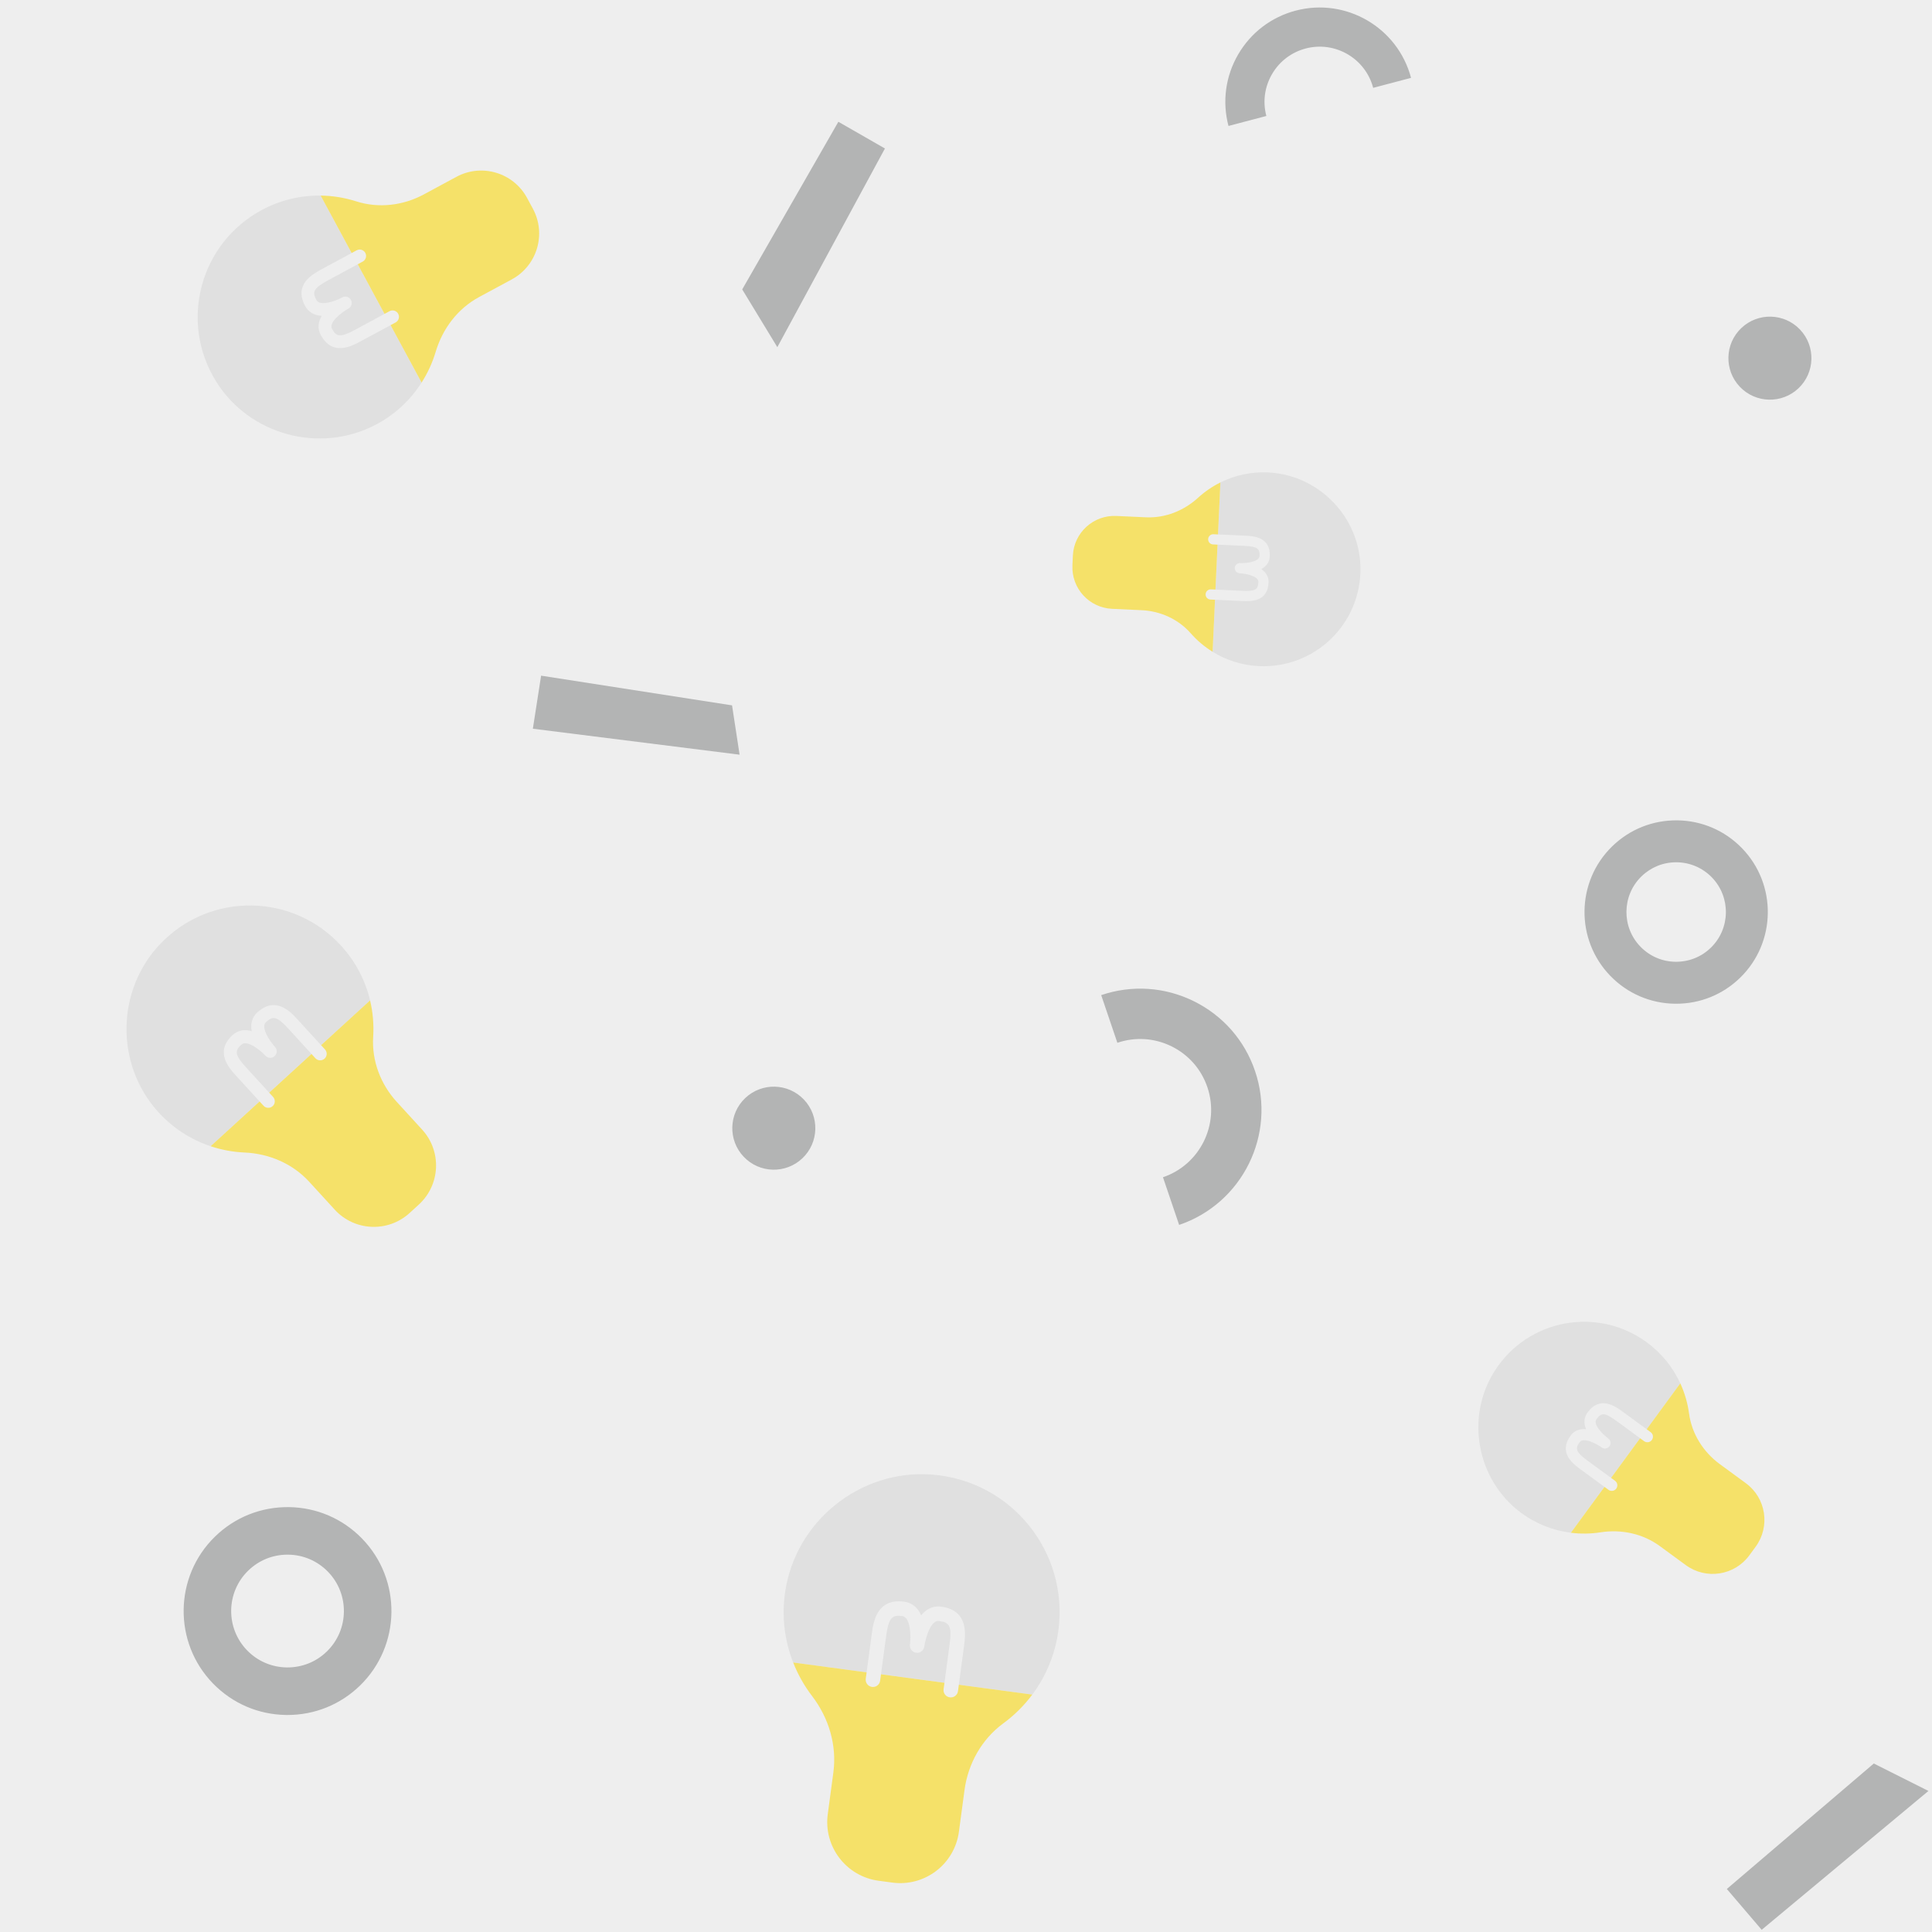 <?xml version="1.0" encoding="utf-8"?>
<svg xmlns="http://www.w3.org/2000/svg" xmlns:xlink="http://www.w3.org/1999/xlink" viewBox="0 0 256 256" width="256px" height="256px">
<style type="text/css">@keyframes ld-pulse
{
  0% {
    animation-timing-function: cubic-bezier(0.041,0.391,0.509,0.69);
    transform: scale(1);
  }
  24.3% {
    animation-timing-function: cubic-bezier(0.225,0.633,0.525,1);
    transform: scale(0.846);
  }
  55% {
    animation-timing-function: cubic-bezier(0.304,0.339,0.655,0.614);
    transform: scale(0.802);
  }
  70.2% {
    animation-timing-function: cubic-bezier(0.446,0.273,0.556,0.729);
    transform: scale(0.829);
  }
  82.3% {
    animation-timing-function: cubic-bezier(0.683,0.184,1,0.736);
    transform: scale(0.869);
  }
  100% {
    transform: scale(1);
  }
}
.ld.ld-pulse {
  animation: ld-pulse 0.5s infinite;
}</style>
<rect x="0" y="0" width="256" height="256" fill="#eee"/>
<defs>
  <g id="id-0.4509332980782992"><!--Generator: Adobe Illustrator 21.0.0, SVG Export Plug-In . SVG Version: 6.00 Build 0)--><g><path style="fill:none" d="M53.643,35.354c-1.105,0-2.108,0.42-2.898,1.215c-0.289,0.291-0.539,0.621-0.756,0.977 c-0.782-1.281-1.947-2.192-3.631-2.192c-5.439,0-5.439,4.808-5.439,7.119V50h2.835v-7.527c0-3.665,0.65-4.284,2.604-4.284 c1.648,0,2.216,3.625,2.225,5.298c0,0.009,0,0.018,0,0.027c0.005,0.78,0.638,1.409,1.417,1.409c0.001,0,0.003,0,0.004,0 c0.781-0.002,1.413-0.636,1.413-1.417c0-0.017,0-0.032,0-0.049c0.002-0.966,0.245-3.791,1.338-4.889 c0.261-0.262,0.535-0.379,0.888-0.379c1.986,0,2.604,0.591,2.604,4.284V50h2.835v-7.527C59.082,40.163,59.082,35.354,53.643,35.354 z"/><path style="fill:#e0e0e0" d="M40.918,42.473c0-2.31,0-7.119,5.439-7.119c1.684,0,2.849,0.912,3.631,2.192 c0.217-0.356,0.467-0.687,0.756-0.977c0.79-0.795,1.792-1.215,2.898-1.215c5.439,0,5.439,4.808,5.439,7.119V50h14.466 c2.154-3.871,3.382-8.327,3.382-13.071c0-15.442-12.997-27.848-28.648-26.876c-13.923,0.865-25.029,12.574-25.208,26.522 c-0.063,4.877,1.178,9.457,3.386,13.424h14.46V42.473z"/><path style="fill:#e0e0e0" d="M53.643,38.189c-0.353,0-0.627,0.117-0.888,0.379c-1.093,1.098-1.336,3.923-1.338,4.889 c0,0.017,0,0.032,0,0.049c0,0.782-0.632,1.416-1.413,1.417c-0.001,0-0.003,0-0.004,0c-0.779,0-1.413-0.629-1.417-1.409 c0-0.008,0-0.018,0-0.027c-0.009-1.673-0.577-5.298-2.225-5.298c-1.954,0-2.604,0.619-2.604,4.284V50h12.494v-7.527 C56.247,38.78,55.629,38.189,53.643,38.189z"/></g><path style="fill:#f5e169" d="M37.087,70.248v0.854v7.339C37.087,84.825,42.262,90,48.645,90h2.709 c6.384,0,11.559-5.175,11.559-11.559v-7.339v-0.855c0-5.222,2.005-10.301,5.766-13.924c1.919-1.848,3.563-3.979,4.868-6.324H59.082 v1.26c0,0.782-0.634,1.417-1.417,1.417s-1.417-0.635-1.417-1.417V50H43.753v1.26c0,0.782-0.634,1.417-1.417,1.417 s-1.417-0.635-1.417-1.417V50h-14.46c1.225,2.202,2.745,4.217,4.515,5.984C34.789,59.793,37.087,64.857,37.087,70.248z"/></g>
  <g id="id-0.4509332980782992-2">
    
<!-- Generator: Adobe Illustrator 21.0.0, SVG Export Plug-In . SVG Version: 6.00 Build 0)  -->






<polygon fill="#B3B4B4" points="98,100 70.606,96.559 71.699,89.53 97,93.464 "/>
<path fill="#B3B4B4" d="M38.106,227.244c-0.062,0-0.124,0-0.187-0.001c-3.679-0.049-7.118-1.527-9.685-4.162
	c-5.299-5.44-5.184-14.177,0.257-19.476c2.635-2.567,6.105-3.946,9.791-3.905c3.679,0.049,7.118,1.527,9.685,4.162
	c5.299,5.44,5.184,14.177-0.257,19.476C45.119,225.861,41.715,227.244,38.106,227.244z M38.098,205.999
	c-1.958,0-3.805,0.75-5.211,2.119c-2.952,2.875-3.014,7.615-0.139,10.567c1.393,1.43,3.259,2.232,5.254,2.258
	c2.012,0.018,3.882-0.726,5.312-2.119c2.952-2.875,3.014-7.615,0.139-10.566l0,0c-1.393-1.43-3.259-2.232-5.254-2.258
	C38.165,205.999,38.131,205.999,38.098,205.999z"/>
<ellipse transform="matrix(0.725 -0.689 0.689 0.725 31.783 174.591)" fill="#B3B4B4" cx="234.5" cy="47.5" rx="5.5" ry="5.5"/>
<path fill="#B3B4B4" d="M156.241,162.307l-2.142-6.316c4.911-1.666,7.552-7.017,5.886-11.929c-0.807-2.379-2.492-4.302-4.745-5.414
	c-2.254-1.112-4.805-1.28-7.183-0.473l-2.143-6.316c4.067-1.379,8.427-1.092,12.277,0.808c3.851,1.9,6.731,5.186,8.11,9.253
	C169.148,150.314,164.635,159.46,156.241,162.307z"/>
<ellipse transform="matrix(0.725 -0.689 0.689 0.725 -74.784 111.724)" fill="#B3B4B4" cx="102.5" cy="149.5" rx="5.5" ry="5.5"/>
<polygon fill="#B3B4B4" points="228.814,250.299 248.288,233.674 255.528,237.31 233.433,255.709 "/>
<polygon fill="#B3B4B4" points="117.258,19.675 103,46 98.348,38.347 111.088,16.136 "/>
<path fill="#B3B4B4" d="M222.105,133c-0.055,0-0.109,0-0.165-0.001c-3.245-0.043-6.28-1.347-8.544-3.672
	c-4.675-4.8-4.573-12.507,0.226-17.182c2.325-2.265,5.386-3.481,8.638-3.445c3.245,0.043,6.28,1.347,8.544,3.672
	c4.674,4.799,4.573,12.507-0.226,17.182C228.293,131.78,225.289,133,222.105,133z M222.098,114.257c-1.728,0-3.357,0.662-4.597,1.87
	c-2.604,2.536-2.659,6.718-0.123,9.322c1.229,1.261,2.875,1.969,4.636,1.992c1.775,0.016,3.425-0.641,4.686-1.869
	c2.604-2.536,2.659-6.718,0.123-9.322l0,0c-1.229-1.261-2.875-1.969-4.636-1.992C222.157,114.257,222.128,114.257,222.098,114.257z"
	/>
<path fill="#B3B4B4" d="M186.97,10.317l-5.018,1.322c-1.028-3.902-5.04-6.241-8.942-5.213c-1.89,0.498-3.474,1.702-4.458,3.391
	c-0.985,1.689-1.253,3.661-0.754,5.55l-5.018,1.322c-0.851-3.232-0.393-6.6,1.289-9.486c1.683-2.886,4.389-4.945,7.62-5.796
	C178.357-0.349,185.213,3.648,186.97,10.317z"/>


    <g transform="matrix(0.991 0.133 -0.133 0.991 30.542 -14.083) translate(121.067,222.398) scale(0.679)"><g class="ld ld-pulse" style="animation-delay:0s"><g data-icon="">  <use href="#id-0.4509332980782992" x="-50" y="-50"/>
</g></g></g><g transform="matrix(-0.046 0.999 -0.999 -0.046 243.707 -82.505) translate(161.268,75.171) scale(0.477)"><g class="ld ld-pulse" style="animation-delay:-0.1s"><g data-icon="">  <use href="#id-0.4509332980782992" x="-50" y="-50"/>
</g></g></g><g transform="matrix(0.591 -0.807 0.807 0.591 -67.658 252.831) translate(215.293,193.082) scale(0.521)"><g class="ld ld-pulse" style="animation-delay:-0.2s"><g data-icon="">  <use href="#id-0.4509332980782992" x="-50" y="-50"/>
</g></g></g><g transform="matrix(-0.475 -0.88 0.88 -0.475 38.828 99.785) translate(49.185,38.308) scale(0.598)"><g class="ld ld-pulse" style="animation-delay:-0.3s"><g data-icon="">  <use href="#id-0.4509332980782992" x="-50" y="-50"/>
</g></g></g><g transform="matrix(0.738 -0.675 0.675 0.738 -85.907 63.188) translate(38.434,142.243) scale(0.608)"><g class="ld ld-pulse" style="animation-delay:-0.4s"><g data-icon="">  <use href="#id-0.4509332980782992" x="-50" y="-50"/>
</g></g></g>
  </g>
</defs>
<g>
  <use href="#id-0.4509332980782992-2" x="0" y="0"/>
  <use href="#id-0.4509332980782992-2" x="-256" y="0"/>
  <animateTransform attributeName="transform" type="translate" repeatCount="indefinite" dur="4s"
  keyTimes="0;1" values="0;256"/>
</g>
</svg>